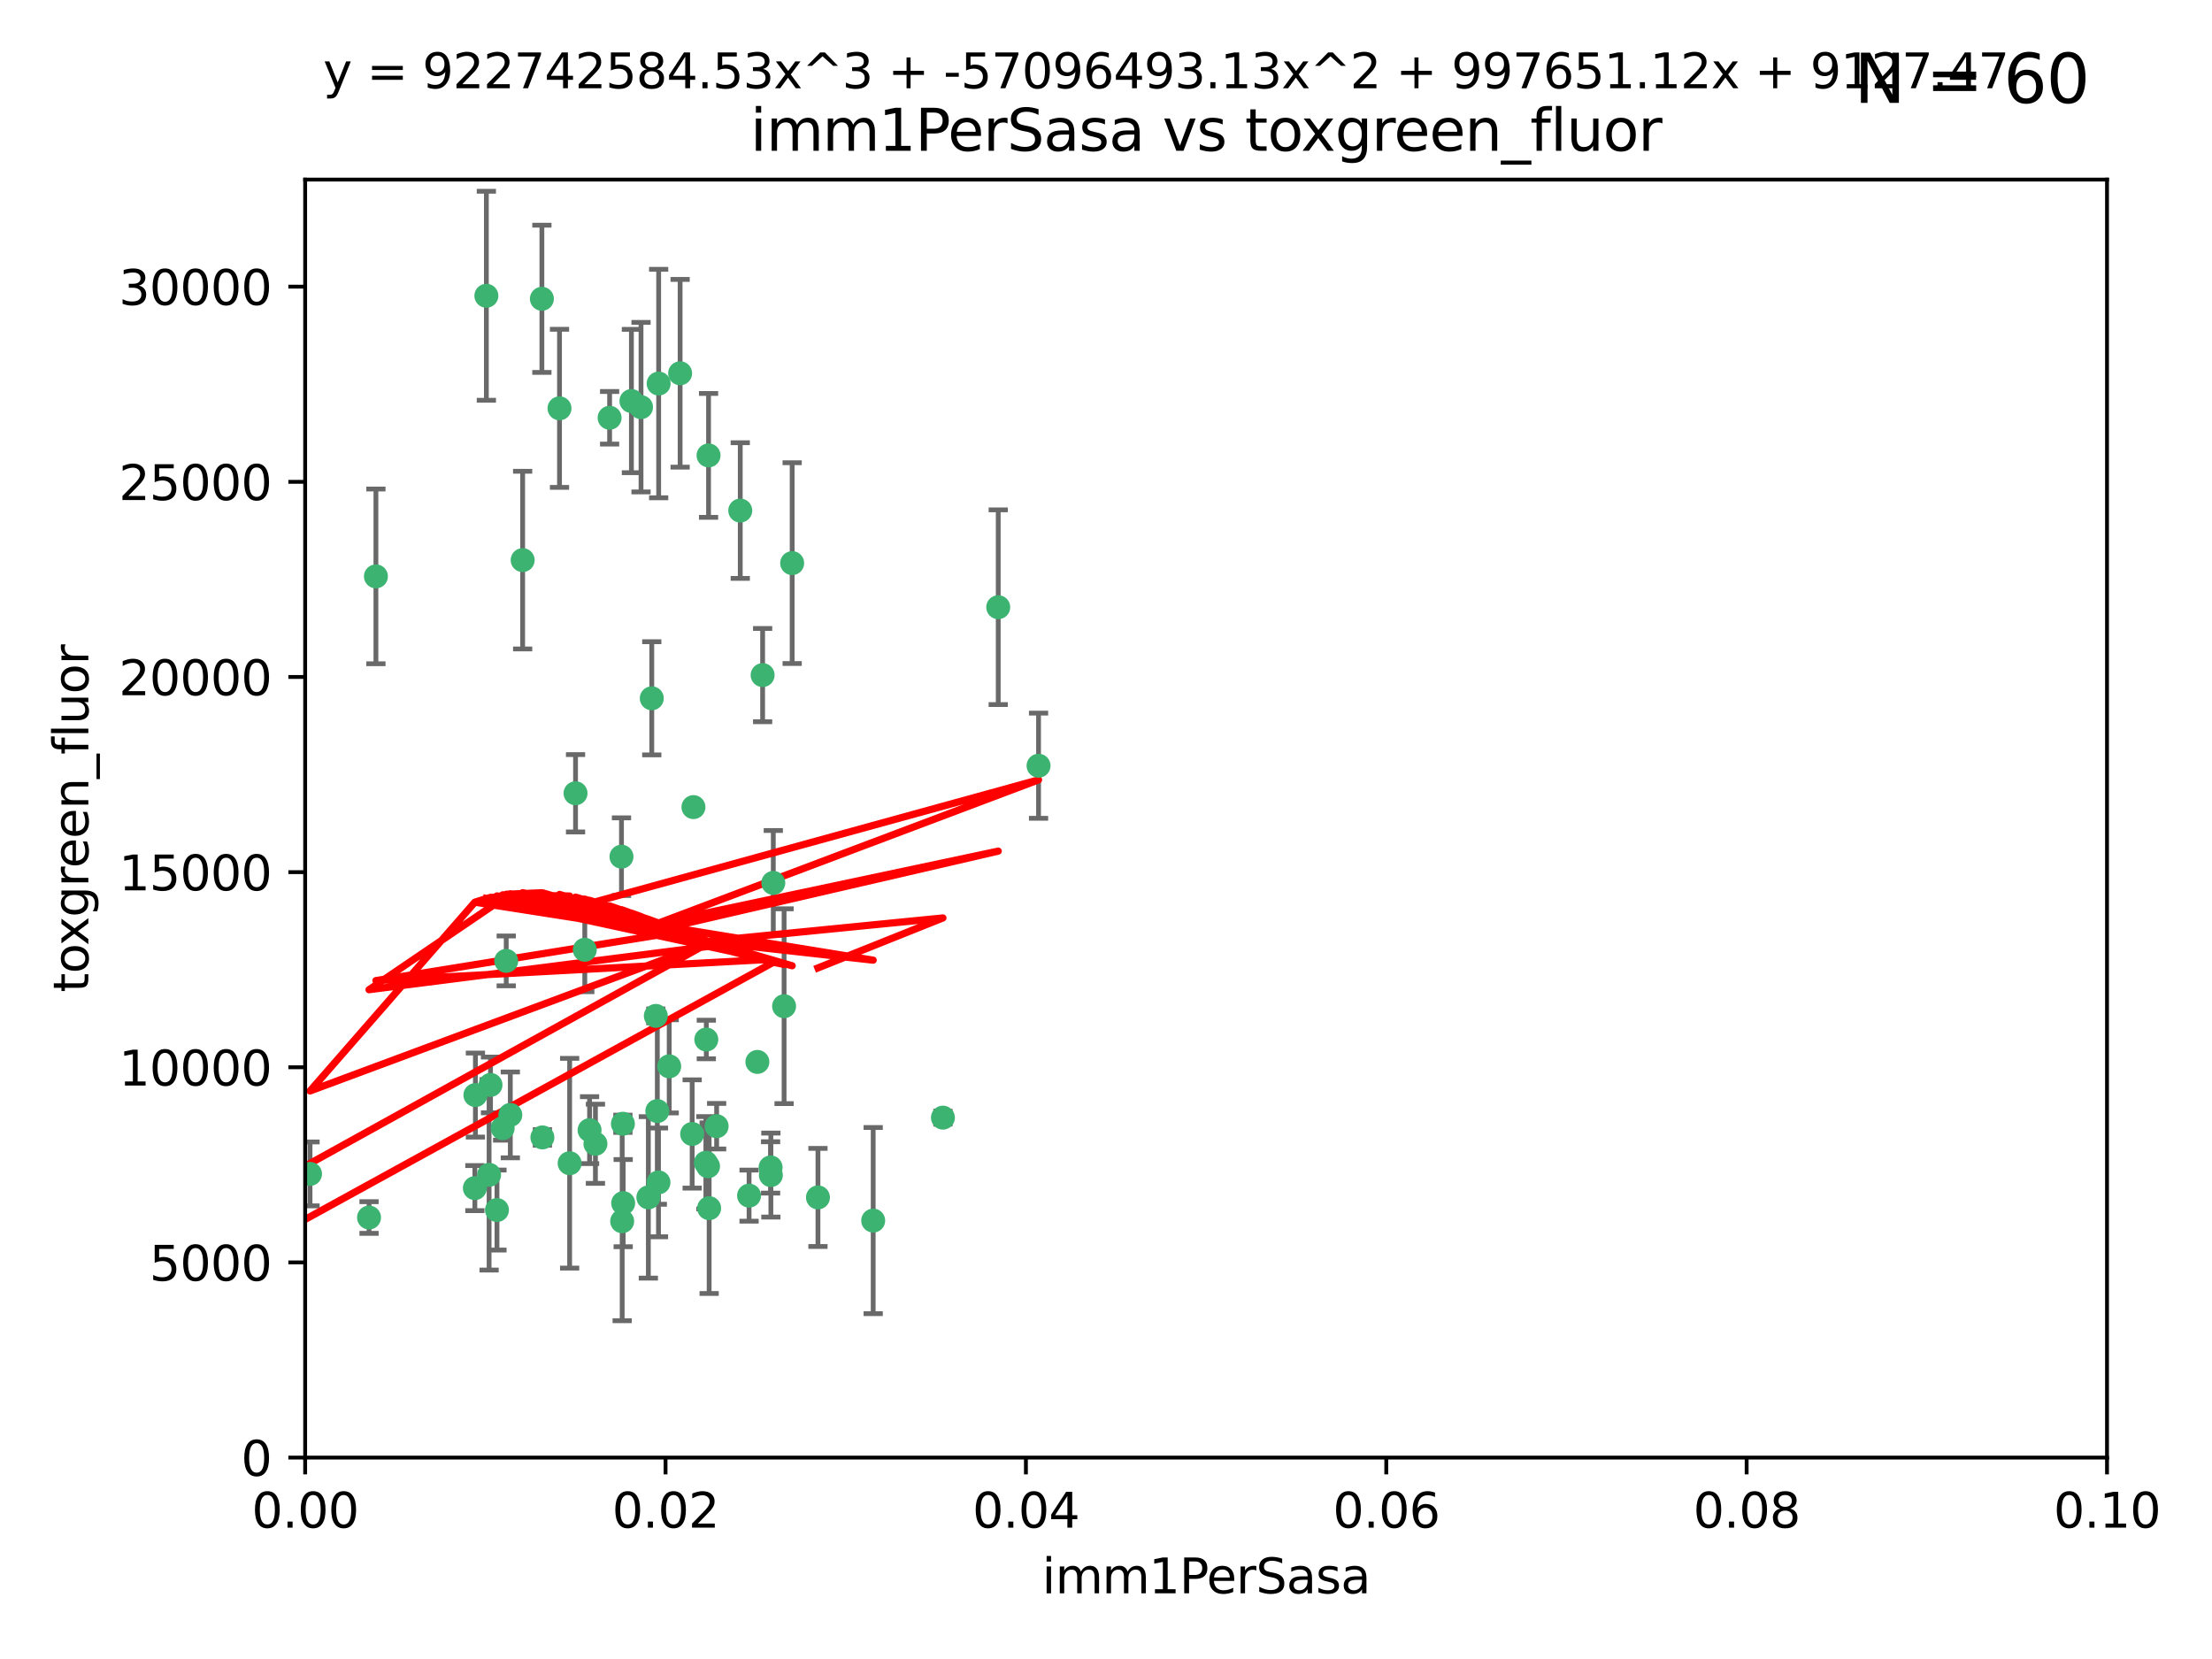 <?xml version="1.0" encoding="utf-8" standalone="no"?>
<!DOCTYPE svg PUBLIC "-//W3C//DTD SVG 1.1//EN"
  "http://www.w3.org/Graphics/SVG/1.1/DTD/svg11.dtd">
<svg xmlns:xlink="http://www.w3.org/1999/xlink" width="460.8pt" height="345.6pt" viewBox="0 0 460.8 345.6" xmlns="http://www.w3.org/2000/svg" version="1.1">
 <defs>
  <style type="text/css">*{stroke-linejoin: round; stroke-linecap: butt}</style>
 </defs>
 <g id="figure_1">
  <g id="patch_1">
   <path d="M 0 345.6 
L 460.8 345.6 
L 460.8 0 
L 0 0 
z
" style="fill: #ffffff"/>
  </g>
  <g id="axes_1">
   <g id="patch_2">
    <path d="M 63.571 303.64 
L 438.93 303.64 
L 438.93 37.411 
L 63.571 37.411 
z
" style="fill: #ffffff"/>
   </g>
   <g id="PathCollection_1">
    <defs>
     <path id="m4316d4a521" d="M 0 1.118 
C 0.297 1.118 0.581 1 0.791 0.791 
C 1 0.581 1.118 0.297 1.118 0 
C 1.118 -0.297 1 -0.581 0.791 -0.791 
C 0.581 -1 0.297 -1.118 0 -1.118 
C -0.297 -1.118 -0.581 -1 -0.791 -0.791 
C -1 -0.581 -1.118 -0.297 -1.118 0 
C -1.118 0.297 -1 0.581 -0.791 0.791 
C -0.581 1 -0.297 1.118 0 1.118 
z
" style="stroke: #3cb371"/>
    </defs>
    <g clip-path="url(#p08e0ee8fff)">
     <use xlink:href="#m4316d4a521" x="101.319" y="61.614" style="fill: #3cb371; stroke: #3cb371"/>
     <use xlink:href="#m4316d4a521" x="154.209" y="106.358" style="fill: #3cb371; stroke: #3cb371"/>
     <use xlink:href="#m4316d4a521" x="116.556" y="85.062" style="fill: #3cb371; stroke: #3cb371"/>
     <use xlink:href="#m4316d4a521" x="137.211" y="79.9" style="fill: #3cb371; stroke: #3cb371"/>
     <use xlink:href="#m4316d4a521" x="126.993" y="87.031" style="fill: #3cb371; stroke: #3cb371"/>
     <use xlink:href="#m4316d4a521" x="135.776" y="145.468" style="fill: #3cb371; stroke: #3cb371"/>
     <use xlink:href="#m4316d4a521" x="108.878" y="116.682" style="fill: #3cb371; stroke: #3cb371"/>
     <use xlink:href="#m4316d4a521" x="165.022" y="117.306" style="fill: #3cb371; stroke: #3cb371"/>
     <use xlink:href="#m4316d4a521" x="112.885" y="62.244" style="fill: #3cb371; stroke: #3cb371"/>
     <use xlink:href="#m4316d4a521" x="105.456" y="200.168" style="fill: #3cb371; stroke: #3cb371"/>
     <use xlink:href="#m4316d4a521" x="147.604" y="94.872" style="fill: #3cb371; stroke: #3cb371"/>
     <use xlink:href="#m4316d4a521" x="158.869" y="140.634" style="fill: #3cb371; stroke: #3cb371"/>
     <use xlink:href="#m4316d4a521" x="78.311" y="120.071" style="fill: #3cb371; stroke: #3cb371"/>
     <use xlink:href="#m4316d4a521" x="141.682" y="77.763" style="fill: #3cb371; stroke: #3cb371"/>
     <use xlink:href="#m4316d4a521" x="119.896" y="165.251" style="fill: #3cb371; stroke: #3cb371"/>
     <use xlink:href="#m4316d4a521" x="133.537" y="84.817" style="fill: #3cb371; stroke: #3cb371"/>
     <use xlink:href="#m4316d4a521" x="131.536" y="83.54" style="fill: #3cb371; stroke: #3cb371"/>
     <use xlink:href="#m4316d4a521" x="104.711" y="235.012" style="fill: #3cb371; stroke: #3cb371"/>
     <use xlink:href="#m4316d4a521" x="118.666" y="242.324" style="fill: #3cb371; stroke: #3cb371"/>
     <use xlink:href="#m4316d4a521" x="102.182" y="226.007" style="fill: #3cb371; stroke: #3cb371"/>
     <use xlink:href="#m4316d4a521" x="121.822" y="197.854" style="fill: #3cb371; stroke: #3cb371"/>
     <use xlink:href="#m4316d4a521" x="136.62" y="211.632" style="fill: #3cb371; stroke: #3cb371"/>
     <use xlink:href="#m4316d4a521" x="129.819" y="250.635" style="fill: #3cb371; stroke: #3cb371"/>
     <use xlink:href="#m4316d4a521" x="129.466" y="178.461" style="fill: #3cb371; stroke: #3cb371"/>
     <use xlink:href="#m4316d4a521" x="139.409" y="222.137" style="fill: #3cb371; stroke: #3cb371"/>
     <use xlink:href="#m4316d4a521" x="207.949" y="126.494" style="fill: #3cb371; stroke: #3cb371"/>
     <use xlink:href="#m4316d4a521" x="137.175" y="246.318" style="fill: #3cb371; stroke: #3cb371"/>
     <use xlink:href="#m4316d4a521" x="216.348" y="159.514" style="fill: #3cb371; stroke: #3cb371"/>
     <use xlink:href="#m4316d4a521" x="124.039" y="238.271" style="fill: #3cb371; stroke: #3cb371"/>
     <use xlink:href="#m4316d4a521" x="149.287" y="234.61" style="fill: #3cb371; stroke: #3cb371"/>
     <use xlink:href="#m4316d4a521" x="76.878" y="253.631" style="fill: #3cb371; stroke: #3cb371"/>
     <use xlink:href="#m4316d4a521" x="106.309" y="232.256" style="fill: #3cb371; stroke: #3cb371"/>
     <use xlink:href="#m4316d4a521" x="160.527" y="243.195" style="fill: #3cb371; stroke: #3cb371"/>
     <use xlink:href="#m4316d4a521" x="144.459" y="168.134" style="fill: #3cb371; stroke: #3cb371"/>
     <use xlink:href="#m4316d4a521" x="157.777" y="221.217" style="fill: #3cb371; stroke: #3cb371"/>
     <use xlink:href="#m4316d4a521" x="161.093" y="183.926" style="fill: #3cb371; stroke: #3cb371"/>
     <use xlink:href="#m4316d4a521" x="51.464" y="239.862" style="fill: #3cb371; stroke: #3cb371"/>
     <use xlink:href="#m4316d4a521" x="56.296" y="248.797" style="fill: #3cb371; stroke: #3cb371"/>
     <use xlink:href="#m4316d4a521" x="147.728" y="251.686" style="fill: #3cb371; stroke: #3cb371"/>
     <use xlink:href="#m4316d4a521" x="64.585" y="244.545" style="fill: #3cb371; stroke: #3cb371"/>
     <use xlink:href="#m4316d4a521" x="98.924" y="247.505" style="fill: #3cb371; stroke: #3cb371"/>
     <use xlink:href="#m4316d4a521" x="144.189" y="236.229" style="fill: #3cb371; stroke: #3cb371"/>
     <use xlink:href="#m4316d4a521" x="112.991" y="236.943" style="fill: #3cb371; stroke: #3cb371"/>
     <use xlink:href="#m4316d4a521" x="99.038" y="228.123" style="fill: #3cb371; stroke: #3cb371"/>
     <use xlink:href="#m4316d4a521" x="101.887" y="244.739" style="fill: #3cb371; stroke: #3cb371"/>
     <use xlink:href="#m4316d4a521" x="181.901" y="254.269" style="fill: #3cb371; stroke: #3cb371"/>
     <use xlink:href="#m4316d4a521" x="147.137" y="216.55" style="fill: #3cb371; stroke: #3cb371"/>
     <use xlink:href="#m4316d4a521" x="129.761" y="234.099" style="fill: #3cb371; stroke: #3cb371"/>
     <use xlink:href="#m4316d4a521" x="103.527" y="252.073" style="fill: #3cb371; stroke: #3cb371"/>
     <use xlink:href="#m4316d4a521" x="136.932" y="231.454" style="fill: #3cb371; stroke: #3cb371"/>
     <use xlink:href="#m4316d4a521" x="122.819" y="235.431" style="fill: #3cb371; stroke: #3cb371"/>
     <use xlink:href="#m4316d4a521" x="135.063" y="249.438" style="fill: #3cb371; stroke: #3cb371"/>
     <use xlink:href="#m4316d4a521" x="156.045" y="249.072" style="fill: #3cb371; stroke: #3cb371"/>
     <use xlink:href="#m4316d4a521" x="129.61" y="254.408" style="fill: #3cb371; stroke: #3cb371"/>
     <use xlink:href="#m4316d4a521" x="147.498" y="242.954" style="fill: #3cb371; stroke: #3cb371"/>
     <use xlink:href="#m4316d4a521" x="163.341" y="209.613" style="fill: #3cb371; stroke: #3cb371"/>
     <use xlink:href="#m4316d4a521" x="160.587" y="244.789" style="fill: #3cb371; stroke: #3cb371"/>
     <use xlink:href="#m4316d4a521" x="147.046" y="242.227" style="fill: #3cb371; stroke: #3cb371"/>
     <use xlink:href="#m4316d4a521" x="196.43" y="232.825" style="fill: #3cb371; stroke: #3cb371"/>
     <use xlink:href="#m4316d4a521" x="170.395" y="249.444" style="fill: #3cb371; stroke: #3cb371"/>
    </g>
   </g>
   <g id="matplotlib.axis_1">
    <g id="xtick_1">
     <g id="line2d_1">
      <defs>
       <path id="mbd40e648fb" d="M 0 0 
L 0 3.5 
" style="stroke: #000000; stroke-width: 0.8"/>
      </defs>
      <g>
       <use xlink:href="#mbd40e648fb" x="63.571" y="303.64" style="stroke: #000000; stroke-width: 0.8"/>
      </g>
     </g>
     <g id="text_1">
      <!-- 0.00 -->
      <g transform="translate(52.438 318.238)scale(0.1 -0.1)">
       <defs>
        <path id="DejaVuSans-30" d="M 2034 4250 
Q 1547 4250 1301 3770 
Q 1056 3291 1056 2328 
Q 1056 1369 1301 889 
Q 1547 409 2034 409 
Q 2525 409 2770 889 
Q 3016 1369 3016 2328 
Q 3016 3291 2770 3770 
Q 2525 4250 2034 4250 
z
M 2034 4750 
Q 2819 4750 3233 4129 
Q 3647 3509 3647 2328 
Q 3647 1150 3233 529 
Q 2819 -91 2034 -91 
Q 1250 -91 836 529 
Q 422 1150 422 2328 
Q 422 3509 836 4129 
Q 1250 4750 2034 4750 
z
" transform="scale(0.016)"/>
        <path id="DejaVuSans-2e" d="M 684 794 
L 1344 794 
L 1344 0 
L 684 0 
L 684 794 
z
" transform="scale(0.016)"/>
       </defs>
       <use xlink:href="#DejaVuSans-30"/>
       <use xlink:href="#DejaVuSans-2e" x="63.623"/>
       <use xlink:href="#DejaVuSans-30" x="95.41"/>
       <use xlink:href="#DejaVuSans-30" x="159.033"/>
      </g>
     </g>
    </g>
    <g id="xtick_2">
     <g id="line2d_2">
      <g>
       <use xlink:href="#mbd40e648fb" x="138.643" y="303.64" style="stroke: #000000; stroke-width: 0.8"/>
      </g>
     </g>
     <g id="text_2">
      <!-- 0.02 -->
      <g transform="translate(127.51 318.238)scale(0.1 -0.1)">
       <defs>
        <path id="DejaVuSans-32" d="M 1228 531 
L 3431 531 
L 3431 0 
L 469 0 
L 469 531 
Q 828 903 1448 1529 
Q 2069 2156 2228 2338 
Q 2531 2678 2651 2914 
Q 2772 3150 2772 3378 
Q 2772 3750 2511 3984 
Q 2250 4219 1831 4219 
Q 1534 4219 1204 4116 
Q 875 4013 500 3803 
L 500 4441 
Q 881 4594 1212 4672 
Q 1544 4750 1819 4750 
Q 2544 4750 2975 4387 
Q 3406 4025 3406 3419 
Q 3406 3131 3298 2873 
Q 3191 2616 2906 2266 
Q 2828 2175 2409 1742 
Q 1991 1309 1228 531 
z
" transform="scale(0.016)"/>
       </defs>
       <use xlink:href="#DejaVuSans-30"/>
       <use xlink:href="#DejaVuSans-2e" x="63.623"/>
       <use xlink:href="#DejaVuSans-30" x="95.41"/>
       <use xlink:href="#DejaVuSans-32" x="159.033"/>
      </g>
     </g>
    </g>
    <g id="xtick_3">
     <g id="line2d_3">
      <g>
       <use xlink:href="#mbd40e648fb" x="213.715" y="303.64" style="stroke: #000000; stroke-width: 0.8"/>
      </g>
     </g>
     <g id="text_3">
      <!-- 0.04 -->
      <g transform="translate(202.582 318.238)scale(0.1 -0.1)">
       <defs>
        <path id="DejaVuSans-34" d="M 2419 4116 
L 825 1625 
L 2419 1625 
L 2419 4116 
z
M 2253 4666 
L 3047 4666 
L 3047 1625 
L 3713 1625 
L 3713 1100 
L 3047 1100 
L 3047 0 
L 2419 0 
L 2419 1100 
L 313 1100 
L 313 1709 
L 2253 4666 
z
" transform="scale(0.016)"/>
       </defs>
       <use xlink:href="#DejaVuSans-30"/>
       <use xlink:href="#DejaVuSans-2e" x="63.623"/>
       <use xlink:href="#DejaVuSans-30" x="95.41"/>
       <use xlink:href="#DejaVuSans-34" x="159.033"/>
      </g>
     </g>
    </g>
    <g id="xtick_4">
     <g id="line2d_4">
      <g>
       <use xlink:href="#mbd40e648fb" x="288.786" y="303.64" style="stroke: #000000; stroke-width: 0.8"/>
      </g>
     </g>
     <g id="text_4">
      <!-- 0.06 -->
      <g transform="translate(277.654 318.238)scale(0.1 -0.1)">
       <defs>
        <path id="DejaVuSans-36" d="M 2113 2584 
Q 1688 2584 1439 2293 
Q 1191 2003 1191 1497 
Q 1191 994 1439 701 
Q 1688 409 2113 409 
Q 2538 409 2786 701 
Q 3034 994 3034 1497 
Q 3034 2003 2786 2293 
Q 2538 2584 2113 2584 
z
M 3366 4563 
L 3366 3988 
Q 3128 4100 2886 4159 
Q 2644 4219 2406 4219 
Q 1781 4219 1451 3797 
Q 1122 3375 1075 2522 
Q 1259 2794 1537 2939 
Q 1816 3084 2150 3084 
Q 2853 3084 3261 2657 
Q 3669 2231 3669 1497 
Q 3669 778 3244 343 
Q 2819 -91 2113 -91 
Q 1303 -91 875 529 
Q 447 1150 447 2328 
Q 447 3434 972 4092 
Q 1497 4750 2381 4750 
Q 2619 4750 2861 4703 
Q 3103 4656 3366 4563 
z
" transform="scale(0.016)"/>
       </defs>
       <use xlink:href="#DejaVuSans-30"/>
       <use xlink:href="#DejaVuSans-2e" x="63.623"/>
       <use xlink:href="#DejaVuSans-30" x="95.41"/>
       <use xlink:href="#DejaVuSans-36" x="159.033"/>
      </g>
     </g>
    </g>
    <g id="xtick_5">
     <g id="line2d_5">
      <g>
       <use xlink:href="#mbd40e648fb" x="363.858" y="303.64" style="stroke: #000000; stroke-width: 0.8"/>
      </g>
     </g>
     <g id="text_5">
      <!-- 0.08 -->
      <g transform="translate(352.725 318.238)scale(0.1 -0.1)">
       <defs>
        <path id="DejaVuSans-38" d="M 2034 2216 
Q 1584 2216 1326 1975 
Q 1069 1734 1069 1313 
Q 1069 891 1326 650 
Q 1584 409 2034 409 
Q 2484 409 2743 651 
Q 3003 894 3003 1313 
Q 3003 1734 2745 1975 
Q 2488 2216 2034 2216 
z
M 1403 2484 
Q 997 2584 770 2862 
Q 544 3141 544 3541 
Q 544 4100 942 4425 
Q 1341 4750 2034 4750 
Q 2731 4750 3128 4425 
Q 3525 4100 3525 3541 
Q 3525 3141 3298 2862 
Q 3072 2584 2669 2484 
Q 3125 2378 3379 2068 
Q 3634 1759 3634 1313 
Q 3634 634 3220 271 
Q 2806 -91 2034 -91 
Q 1263 -91 848 271 
Q 434 634 434 1313 
Q 434 1759 690 2068 
Q 947 2378 1403 2484 
z
M 1172 3481 
Q 1172 3119 1398 2916 
Q 1625 2713 2034 2713 
Q 2441 2713 2670 2916 
Q 2900 3119 2900 3481 
Q 2900 3844 2670 4047 
Q 2441 4250 2034 4250 
Q 1625 4250 1398 4047 
Q 1172 3844 1172 3481 
z
" transform="scale(0.016)"/>
       </defs>
       <use xlink:href="#DejaVuSans-30"/>
       <use xlink:href="#DejaVuSans-2e" x="63.623"/>
       <use xlink:href="#DejaVuSans-30" x="95.41"/>
       <use xlink:href="#DejaVuSans-38" x="159.033"/>
      </g>
     </g>
    </g>
    <g id="xtick_6">
     <g id="line2d_6">
      <g>
       <use xlink:href="#mbd40e648fb" x="438.93" y="303.64" style="stroke: #000000; stroke-width: 0.8"/>
      </g>
     </g>
     <g id="text_6">
      <!-- 0.10 -->
      <g transform="translate(427.797 318.238)scale(0.1 -0.1)">
       <defs>
        <path id="DejaVuSans-31" d="M 794 531 
L 1825 531 
L 1825 4091 
L 703 3866 
L 703 4441 
L 1819 4666 
L 2450 4666 
L 2450 531 
L 3481 531 
L 3481 0 
L 794 0 
L 794 531 
z
" transform="scale(0.016)"/>
       </defs>
       <use xlink:href="#DejaVuSans-30"/>
       <use xlink:href="#DejaVuSans-2e" x="63.623"/>
       <use xlink:href="#DejaVuSans-31" x="95.41"/>
       <use xlink:href="#DejaVuSans-30" x="159.033"/>
      </g>
     </g>
    </g>
    <g id="text_7">
     <!-- imm1PerSasa -->
     <g transform="translate(217.067 331.917)scale(0.1 -0.1)">
      <defs>
       <path id="DejaVuSans-69" d="M 603 3500 
L 1178 3500 
L 1178 0 
L 603 0 
L 603 3500 
z
M 603 4863 
L 1178 4863 
L 1178 4134 
L 603 4134 
L 603 4863 
z
" transform="scale(0.016)"/>
       <path id="DejaVuSans-6d" d="M 3328 2828 
Q 3544 3216 3844 3400 
Q 4144 3584 4550 3584 
Q 5097 3584 5394 3201 
Q 5691 2819 5691 2113 
L 5691 0 
L 5113 0 
L 5113 2094 
Q 5113 2597 4934 2840 
Q 4756 3084 4391 3084 
Q 3944 3084 3684 2787 
Q 3425 2491 3425 1978 
L 3425 0 
L 2847 0 
L 2847 2094 
Q 2847 2600 2669 2842 
Q 2491 3084 2119 3084 
Q 1678 3084 1418 2786 
Q 1159 2488 1159 1978 
L 1159 0 
L 581 0 
L 581 3500 
L 1159 3500 
L 1159 2956 
Q 1356 3278 1631 3431 
Q 1906 3584 2284 3584 
Q 2666 3584 2933 3390 
Q 3200 3197 3328 2828 
z
" transform="scale(0.016)"/>
       <path id="DejaVuSans-50" d="M 1259 4147 
L 1259 2394 
L 2053 2394 
Q 2494 2394 2734 2622 
Q 2975 2850 2975 3272 
Q 2975 3691 2734 3919 
Q 2494 4147 2053 4147 
L 1259 4147 
z
M 628 4666 
L 2053 4666 
Q 2838 4666 3239 4311 
Q 3641 3956 3641 3272 
Q 3641 2581 3239 2228 
Q 2838 1875 2053 1875 
L 1259 1875 
L 1259 0 
L 628 0 
L 628 4666 
z
" transform="scale(0.016)"/>
       <path id="DejaVuSans-65" d="M 3597 1894 
L 3597 1613 
L 953 1613 
Q 991 1019 1311 708 
Q 1631 397 2203 397 
Q 2534 397 2845 478 
Q 3156 559 3463 722 
L 3463 178 
Q 3153 47 2828 -22 
Q 2503 -91 2169 -91 
Q 1331 -91 842 396 
Q 353 884 353 1716 
Q 353 2575 817 3079 
Q 1281 3584 2069 3584 
Q 2775 3584 3186 3129 
Q 3597 2675 3597 1894 
z
M 3022 2063 
Q 3016 2534 2758 2815 
Q 2500 3097 2075 3097 
Q 1594 3097 1305 2825 
Q 1016 2553 972 2059 
L 3022 2063 
z
" transform="scale(0.016)"/>
       <path id="DejaVuSans-72" d="M 2631 2963 
Q 2534 3019 2420 3045 
Q 2306 3072 2169 3072 
Q 1681 3072 1420 2755 
Q 1159 2438 1159 1844 
L 1159 0 
L 581 0 
L 581 3500 
L 1159 3500 
L 1159 2956 
Q 1341 3275 1631 3429 
Q 1922 3584 2338 3584 
Q 2397 3584 2469 3576 
Q 2541 3569 2628 3553 
L 2631 2963 
z
" transform="scale(0.016)"/>
       <path id="DejaVuSans-53" d="M 3425 4513 
L 3425 3897 
Q 3066 4069 2747 4153 
Q 2428 4238 2131 4238 
Q 1616 4238 1336 4038 
Q 1056 3838 1056 3469 
Q 1056 3159 1242 3001 
Q 1428 2844 1947 2747 
L 2328 2669 
Q 3034 2534 3370 2195 
Q 3706 1856 3706 1288 
Q 3706 609 3251 259 
Q 2797 -91 1919 -91 
Q 1588 -91 1214 -16 
Q 841 59 441 206 
L 441 856 
Q 825 641 1194 531 
Q 1563 422 1919 422 
Q 2459 422 2753 634 
Q 3047 847 3047 1241 
Q 3047 1584 2836 1778 
Q 2625 1972 2144 2069 
L 1759 2144 
Q 1053 2284 737 2584 
Q 422 2884 422 3419 
Q 422 4038 858 4394 
Q 1294 4750 2059 4750 
Q 2388 4750 2728 4690 
Q 3069 4631 3425 4513 
z
" transform="scale(0.016)"/>
       <path id="DejaVuSans-61" d="M 2194 1759 
Q 1497 1759 1228 1600 
Q 959 1441 959 1056 
Q 959 750 1161 570 
Q 1363 391 1709 391 
Q 2188 391 2477 730 
Q 2766 1069 2766 1631 
L 2766 1759 
L 2194 1759 
z
M 3341 1997 
L 3341 0 
L 2766 0 
L 2766 531 
Q 2569 213 2275 61 
Q 1981 -91 1556 -91 
Q 1019 -91 701 211 
Q 384 513 384 1019 
Q 384 1609 779 1909 
Q 1175 2209 1959 2209 
L 2766 2209 
L 2766 2266 
Q 2766 2663 2505 2880 
Q 2244 3097 1772 3097 
Q 1472 3097 1187 3025 
Q 903 2953 641 2809 
L 641 3341 
Q 956 3463 1253 3523 
Q 1550 3584 1831 3584 
Q 2591 3584 2966 3190 
Q 3341 2797 3341 1997 
z
" transform="scale(0.016)"/>
       <path id="DejaVuSans-73" d="M 2834 3397 
L 2834 2853 
Q 2591 2978 2328 3040 
Q 2066 3103 1784 3103 
Q 1356 3103 1142 2972 
Q 928 2841 928 2578 
Q 928 2378 1081 2264 
Q 1234 2150 1697 2047 
L 1894 2003 
Q 2506 1872 2764 1633 
Q 3022 1394 3022 966 
Q 3022 478 2636 193 
Q 2250 -91 1575 -91 
Q 1294 -91 989 -36 
Q 684 19 347 128 
L 347 722 
Q 666 556 975 473 
Q 1284 391 1588 391 
Q 1994 391 2212 530 
Q 2431 669 2431 922 
Q 2431 1156 2273 1281 
Q 2116 1406 1581 1522 
L 1381 1569 
Q 847 1681 609 1914 
Q 372 2147 372 2553 
Q 372 3047 722 3315 
Q 1072 3584 1716 3584 
Q 2034 3584 2315 3537 
Q 2597 3491 2834 3397 
z
" transform="scale(0.016)"/>
      </defs>
      <use xlink:href="#DejaVuSans-69"/>
      <use xlink:href="#DejaVuSans-6d" x="27.783"/>
      <use xlink:href="#DejaVuSans-6d" x="125.195"/>
      <use xlink:href="#DejaVuSans-31" x="222.607"/>
      <use xlink:href="#DejaVuSans-50" x="286.23"/>
      <use xlink:href="#DejaVuSans-65" x="342.908"/>
      <use xlink:href="#DejaVuSans-72" x="404.432"/>
      <use xlink:href="#DejaVuSans-53" x="445.545"/>
      <use xlink:href="#DejaVuSans-61" x="509.021"/>
      <use xlink:href="#DejaVuSans-73" x="570.301"/>
      <use xlink:href="#DejaVuSans-61" x="622.4"/>
     </g>
    </g>
   </g>
   <g id="matplotlib.axis_2">
    <g id="ytick_1">
     <g id="line2d_7">
      <defs>
       <path id="m2b5b9861c2" d="M 0 0 
L -3.5 0 
" style="stroke: #000000; stroke-width: 0.8"/>
      </defs>
      <g>
       <use xlink:href="#m2b5b9861c2" x="63.571" y="303.64" style="stroke: #000000; stroke-width: 0.8"/>
      </g>
     </g>
     <g id="text_8">
      <!-- 0 -->
      <g transform="translate(50.209 307.439)scale(0.1 -0.1)">
       <use xlink:href="#DejaVuSans-30"/>
      </g>
     </g>
    </g>
    <g id="ytick_2">
     <g id="line2d_8">
      <g>
       <use xlink:href="#m2b5b9861c2" x="63.571" y="262.986" style="stroke: #000000; stroke-width: 0.8"/>
      </g>
     </g>
     <g id="text_9">
      <!-- 5000 -->
      <g transform="translate(31.121 266.786)scale(0.1 -0.1)">
       <defs>
        <path id="DejaVuSans-35" d="M 691 4666 
L 3169 4666 
L 3169 4134 
L 1269 4134 
L 1269 2991 
Q 1406 3038 1543 3061 
Q 1681 3084 1819 3084 
Q 2600 3084 3056 2656 
Q 3513 2228 3513 1497 
Q 3513 744 3044 326 
Q 2575 -91 1722 -91 
Q 1428 -91 1123 -41 
Q 819 9 494 109 
L 494 744 
Q 775 591 1075 516 
Q 1375 441 1709 441 
Q 2250 441 2565 725 
Q 2881 1009 2881 1497 
Q 2881 1984 2565 2268 
Q 2250 2553 1709 2553 
Q 1456 2553 1204 2497 
Q 953 2441 691 2322 
L 691 4666 
z
" transform="scale(0.016)"/>
       </defs>
       <use xlink:href="#DejaVuSans-35"/>
       <use xlink:href="#DejaVuSans-30" x="63.623"/>
       <use xlink:href="#DejaVuSans-30" x="127.246"/>
       <use xlink:href="#DejaVuSans-30" x="190.869"/>
      </g>
     </g>
    </g>
    <g id="ytick_3">
     <g id="line2d_9">
      <g>
       <use xlink:href="#m2b5b9861c2" x="63.571" y="222.333" style="stroke: #000000; stroke-width: 0.8"/>
      </g>
     </g>
     <g id="text_10">
      <!-- 10000 -->
      <g transform="translate(24.759 226.132)scale(0.1 -0.1)">
       <use xlink:href="#DejaVuSans-31"/>
       <use xlink:href="#DejaVuSans-30" x="63.623"/>
       <use xlink:href="#DejaVuSans-30" x="127.246"/>
       <use xlink:href="#DejaVuSans-30" x="190.869"/>
       <use xlink:href="#DejaVuSans-30" x="254.492"/>
      </g>
     </g>
    </g>
    <g id="ytick_4">
     <g id="line2d_10">
      <g>
       <use xlink:href="#m2b5b9861c2" x="63.571" y="181.679" style="stroke: #000000; stroke-width: 0.8"/>
      </g>
     </g>
     <g id="text_11">
      <!-- 15000 -->
      <g transform="translate(24.759 185.478)scale(0.1 -0.1)">
       <use xlink:href="#DejaVuSans-31"/>
       <use xlink:href="#DejaVuSans-35" x="63.623"/>
       <use xlink:href="#DejaVuSans-30" x="127.246"/>
       <use xlink:href="#DejaVuSans-30" x="190.869"/>
       <use xlink:href="#DejaVuSans-30" x="254.492"/>
      </g>
     </g>
    </g>
    <g id="ytick_5">
     <g id="line2d_11">
      <g>
       <use xlink:href="#m2b5b9861c2" x="63.571" y="141.026" style="stroke: #000000; stroke-width: 0.8"/>
      </g>
     </g>
     <g id="text_12">
      <!-- 20000 -->
      <g transform="translate(24.759 144.825)scale(0.1 -0.1)">
       <use xlink:href="#DejaVuSans-32"/>
       <use xlink:href="#DejaVuSans-30" x="63.623"/>
       <use xlink:href="#DejaVuSans-30" x="127.246"/>
       <use xlink:href="#DejaVuSans-30" x="190.869"/>
       <use xlink:href="#DejaVuSans-30" x="254.492"/>
      </g>
     </g>
    </g>
    <g id="ytick_6">
     <g id="line2d_12">
      <g>
       <use xlink:href="#m2b5b9861c2" x="63.571" y="100.372" style="stroke: #000000; stroke-width: 0.8"/>
      </g>
     </g>
     <g id="text_13">
      <!-- 25000 -->
      <g transform="translate(24.759 104.171)scale(0.1 -0.1)">
       <use xlink:href="#DejaVuSans-32"/>
       <use xlink:href="#DejaVuSans-35" x="63.623"/>
       <use xlink:href="#DejaVuSans-30" x="127.246"/>
       <use xlink:href="#DejaVuSans-30" x="190.869"/>
       <use xlink:href="#DejaVuSans-30" x="254.492"/>
      </g>
     </g>
    </g>
    <g id="ytick_7">
     <g id="line2d_13">
      <g>
       <use xlink:href="#m2b5b9861c2" x="63.571" y="59.718" style="stroke: #000000; stroke-width: 0.8"/>
      </g>
     </g>
     <g id="text_14">
      <!-- 30000 -->
      <g transform="translate(24.759 63.518)scale(0.1 -0.1)">
       <defs>
        <path id="DejaVuSans-33" d="M 2597 2516 
Q 3050 2419 3304 2112 
Q 3559 1806 3559 1356 
Q 3559 666 3084 287 
Q 2609 -91 1734 -91 
Q 1441 -91 1130 -33 
Q 819 25 488 141 
L 488 750 
Q 750 597 1062 519 
Q 1375 441 1716 441 
Q 2309 441 2620 675 
Q 2931 909 2931 1356 
Q 2931 1769 2642 2001 
Q 2353 2234 1838 2234 
L 1294 2234 
L 1294 2753 
L 1863 2753 
Q 2328 2753 2575 2939 
Q 2822 3125 2822 3475 
Q 2822 3834 2567 4026 
Q 2313 4219 1838 4219 
Q 1578 4219 1281 4162 
Q 984 4106 628 3988 
L 628 4550 
Q 988 4650 1302 4700 
Q 1616 4750 1894 4750 
Q 2613 4750 3031 4423 
Q 3450 4097 3450 3541 
Q 3450 3153 3228 2886 
Q 3006 2619 2597 2516 
z
" transform="scale(0.016)"/>
       </defs>
       <use xlink:href="#DejaVuSans-33"/>
       <use xlink:href="#DejaVuSans-30" x="63.623"/>
       <use xlink:href="#DejaVuSans-30" x="127.246"/>
       <use xlink:href="#DejaVuSans-30" x="190.869"/>
       <use xlink:href="#DejaVuSans-30" x="254.492"/>
      </g>
     </g>
    </g>
    <g id="text_15">
     <!-- toxgreen_fluor -->
     <g transform="translate(18.401 206.72)rotate(-90)scale(0.1 -0.1)">
      <defs>
       <path id="DejaVuSans-74" d="M 1172 4494 
L 1172 3500 
L 2356 3500 
L 2356 3053 
L 1172 3053 
L 1172 1153 
Q 1172 725 1289 603 
Q 1406 481 1766 481 
L 2356 481 
L 2356 0 
L 1766 0 
Q 1100 0 847 248 
Q 594 497 594 1153 
L 594 3053 
L 172 3053 
L 172 3500 
L 594 3500 
L 594 4494 
L 1172 4494 
z
" transform="scale(0.016)"/>
       <path id="DejaVuSans-6f" d="M 1959 3097 
Q 1497 3097 1228 2736 
Q 959 2375 959 1747 
Q 959 1119 1226 758 
Q 1494 397 1959 397 
Q 2419 397 2687 759 
Q 2956 1122 2956 1747 
Q 2956 2369 2687 2733 
Q 2419 3097 1959 3097 
z
M 1959 3584 
Q 2709 3584 3137 3096 
Q 3566 2609 3566 1747 
Q 3566 888 3137 398 
Q 2709 -91 1959 -91 
Q 1206 -91 779 398 
Q 353 888 353 1747 
Q 353 2609 779 3096 
Q 1206 3584 1959 3584 
z
" transform="scale(0.016)"/>
       <path id="DejaVuSans-78" d="M 3513 3500 
L 2247 1797 
L 3578 0 
L 2900 0 
L 1881 1375 
L 863 0 
L 184 0 
L 1544 1831 
L 300 3500 
L 978 3500 
L 1906 2253 
L 2834 3500 
L 3513 3500 
z
" transform="scale(0.016)"/>
       <path id="DejaVuSans-67" d="M 2906 1791 
Q 2906 2416 2648 2759 
Q 2391 3103 1925 3103 
Q 1463 3103 1205 2759 
Q 947 2416 947 1791 
Q 947 1169 1205 825 
Q 1463 481 1925 481 
Q 2391 481 2648 825 
Q 2906 1169 2906 1791 
z
M 3481 434 
Q 3481 -459 3084 -895 
Q 2688 -1331 1869 -1331 
Q 1566 -1331 1297 -1286 
Q 1028 -1241 775 -1147 
L 775 -588 
Q 1028 -725 1275 -790 
Q 1522 -856 1778 -856 
Q 2344 -856 2625 -561 
Q 2906 -266 2906 331 
L 2906 616 
Q 2728 306 2450 153 
Q 2172 0 1784 0 
Q 1141 0 747 490 
Q 353 981 353 1791 
Q 353 2603 747 3093 
Q 1141 3584 1784 3584 
Q 2172 3584 2450 3431 
Q 2728 3278 2906 2969 
L 2906 3500 
L 3481 3500 
L 3481 434 
z
" transform="scale(0.016)"/>
       <path id="DejaVuSans-6e" d="M 3513 2113 
L 3513 0 
L 2938 0 
L 2938 2094 
Q 2938 2591 2744 2837 
Q 2550 3084 2163 3084 
Q 1697 3084 1428 2787 
Q 1159 2491 1159 1978 
L 1159 0 
L 581 0 
L 581 3500 
L 1159 3500 
L 1159 2956 
Q 1366 3272 1645 3428 
Q 1925 3584 2291 3584 
Q 2894 3584 3203 3211 
Q 3513 2838 3513 2113 
z
" transform="scale(0.016)"/>
       <path id="DejaVuSans-5f" d="M 3263 -1063 
L 3263 -1509 
L -63 -1509 
L -63 -1063 
L 3263 -1063 
z
" transform="scale(0.016)"/>
       <path id="DejaVuSans-66" d="M 2375 4863 
L 2375 4384 
L 1825 4384 
Q 1516 4384 1395 4259 
Q 1275 4134 1275 3809 
L 1275 3500 
L 2222 3500 
L 2222 3053 
L 1275 3053 
L 1275 0 
L 697 0 
L 697 3053 
L 147 3053 
L 147 3500 
L 697 3500 
L 697 3744 
Q 697 4328 969 4595 
Q 1241 4863 1831 4863 
L 2375 4863 
z
" transform="scale(0.016)"/>
       <path id="DejaVuSans-6c" d="M 603 4863 
L 1178 4863 
L 1178 0 
L 603 0 
L 603 4863 
z
" transform="scale(0.016)"/>
       <path id="DejaVuSans-75" d="M 544 1381 
L 544 3500 
L 1119 3500 
L 1119 1403 
Q 1119 906 1312 657 
Q 1506 409 1894 409 
Q 2359 409 2629 706 
Q 2900 1003 2900 1516 
L 2900 3500 
L 3475 3500 
L 3475 0 
L 2900 0 
L 2900 538 
Q 2691 219 2414 64 
Q 2138 -91 1772 -91 
Q 1169 -91 856 284 
Q 544 659 544 1381 
z
M 1991 3584 
L 1991 3584 
z
" transform="scale(0.016)"/>
      </defs>
      <use xlink:href="#DejaVuSans-74"/>
      <use xlink:href="#DejaVuSans-6f" x="39.209"/>
      <use xlink:href="#DejaVuSans-78" x="97.266"/>
      <use xlink:href="#DejaVuSans-67" x="156.445"/>
      <use xlink:href="#DejaVuSans-72" x="219.922"/>
      <use xlink:href="#DejaVuSans-65" x="258.785"/>
      <use xlink:href="#DejaVuSans-65" x="320.309"/>
      <use xlink:href="#DejaVuSans-6e" x="381.832"/>
      <use xlink:href="#DejaVuSans-5f" x="445.211"/>
      <use xlink:href="#DejaVuSans-66" x="495.211"/>
      <use xlink:href="#DejaVuSans-6c" x="530.416"/>
      <use xlink:href="#DejaVuSans-75" x="558.199"/>
      <use xlink:href="#DejaVuSans-6f" x="621.578"/>
      <use xlink:href="#DejaVuSans-72" x="682.76"/>
     </g>
    </g>
   </g>
   <g id="LineCollection_1">
    <path d="M 101.319 83.38 
L 101.319 39.848 
" clip-path="url(#p08e0ee8fff)" style="fill: none; stroke: #696969"/>
    <path d="M 154.209 120.489 
L 154.209 92.227 
" clip-path="url(#p08e0ee8fff)" style="fill: none; stroke: #696969"/>
    <path d="M 116.556 101.528 
L 116.556 68.595 
" clip-path="url(#p08e0ee8fff)" style="fill: none; stroke: #696969"/>
    <path d="M 137.211 103.698 
L 137.211 56.102 
" clip-path="url(#p08e0ee8fff)" style="fill: none; stroke: #696969"/>
    <path d="M 126.993 92.506 
L 126.993 81.557 
" clip-path="url(#p08e0ee8fff)" style="fill: none; stroke: #696969"/>
    <path d="M 135.776 157.254 
L 135.776 133.683 
" clip-path="url(#p08e0ee8fff)" style="fill: none; stroke: #696969"/>
    <path d="M 108.878 135.19 
L 108.878 98.175 
" clip-path="url(#p08e0ee8fff)" style="fill: none; stroke: #696969"/>
    <path d="M 165.022 138.218 
L 165.022 96.393 
" clip-path="url(#p08e0ee8fff)" style="fill: none; stroke: #696969"/>
    <path d="M 112.885 77.579 
L 112.885 46.91 
" clip-path="url(#p08e0ee8fff)" style="fill: none; stroke: #696969"/>
    <path d="M 105.456 205.359 
L 105.456 194.977 
" clip-path="url(#p08e0ee8fff)" style="fill: none; stroke: #696969"/>
    <path d="M 147.604 107.775 
L 147.604 81.969 
" clip-path="url(#p08e0ee8fff)" style="fill: none; stroke: #696969"/>
    <path d="M 158.869 150.349 
L 158.869 130.92 
" clip-path="url(#p08e0ee8fff)" style="fill: none; stroke: #696969"/>
    <path d="M 78.311 138.271 
L 78.311 101.87 
" clip-path="url(#p08e0ee8fff)" style="fill: none; stroke: #696969"/>
    <path d="M 141.682 97.317 
L 141.682 58.209 
" clip-path="url(#p08e0ee8fff)" style="fill: none; stroke: #696969"/>
    <path d="M 119.896 173.31 
L 119.896 157.193 
" clip-path="url(#p08e0ee8fff)" style="fill: none; stroke: #696969"/>
    <path d="M 133.537 102.476 
L 133.537 67.157 
" clip-path="url(#p08e0ee8fff)" style="fill: none; stroke: #696969"/>
    <path d="M 131.536 98.468 
L 131.536 68.613 
" clip-path="url(#p08e0ee8fff)" style="fill: none; stroke: #696969"/>
    <path d="M 104.711 237.516 
L 104.711 232.507 
" clip-path="url(#p08e0ee8fff)" style="fill: none; stroke: #696969"/>
    <path d="M 118.666 264.166 
L 118.666 220.481 
" clip-path="url(#p08e0ee8fff)" style="fill: none; stroke: #696969"/>
    <path d="M 102.182 231.811 
L 102.182 220.203 
" clip-path="url(#p08e0ee8fff)" style="fill: none; stroke: #696969"/>
    <path d="M 121.822 206.59 
L 121.822 189.118 
" clip-path="url(#p08e0ee8fff)" style="fill: none; stroke: #696969"/>
    <path d="M 136.62 213.084 
L 136.62 210.18 
" clip-path="url(#p08e0ee8fff)" style="fill: none; stroke: #696969"/>
    <path d="M 129.819 259.717 
L 129.819 241.553 
" clip-path="url(#p08e0ee8fff)" style="fill: none; stroke: #696969"/>
    <path d="M 129.466 186.549 
L 129.466 170.372 
" clip-path="url(#p08e0ee8fff)" style="fill: none; stroke: #696969"/>
    <path d="M 139.409 231.84 
L 139.409 212.434 
" clip-path="url(#p08e0ee8fff)" style="fill: none; stroke: #696969"/>
    <path d="M 207.949 146.774 
L 207.949 106.214 
" clip-path="url(#p08e0ee8fff)" style="fill: none; stroke: #696969"/>
    <path d="M 137.175 257.644 
L 137.175 234.991 
" clip-path="url(#p08e0ee8fff)" style="fill: none; stroke: #696969"/>
    <path d="M 216.348 170.467 
L 216.348 148.56 
" clip-path="url(#p08e0ee8fff)" style="fill: none; stroke: #696969"/>
    <path d="M 124.039 246.513 
L 124.039 230.028 
" clip-path="url(#p08e0ee8fff)" style="fill: none; stroke: #696969"/>
    <path d="M 149.287 239.354 
L 149.287 229.865 
" clip-path="url(#p08e0ee8fff)" style="fill: none; stroke: #696969"/>
    <path d="M 76.878 256.93 
L 76.878 250.331 
" clip-path="url(#p08e0ee8fff)" style="fill: none; stroke: #696969"/>
    <path d="M 106.309 241.194 
L 106.309 223.317 
" clip-path="url(#p08e0ee8fff)" style="fill: none; stroke: #696969"/>
    <path d="M 160.527 248.545 
L 160.527 237.845 
" clip-path="url(#p08e0ee8fff)" style="fill: none; stroke: #696969"/>
    <path d="M 144.459 168.892 
L 144.459 167.376 
" clip-path="url(#p08e0ee8fff)" style="fill: none; stroke: #696969"/>
    <path d="M 157.777 222.051 
L 157.777 220.383 
" clip-path="url(#p08e0ee8fff)" style="fill: none; stroke: #696969"/>
    <path d="M 161.093 194.845 
L 161.093 173.007 
" clip-path="url(#p08e0ee8fff)" style="fill: none; stroke: #696969"/>
    <path d="M 51.464 259.624 
L 51.464 220.1 
" clip-path="url(#p08e0ee8fff)" style="fill: none; stroke: #696969"/>
    <path d="M 56.296 268.328 
L 56.296 229.266 
" clip-path="url(#p08e0ee8fff)" style="fill: none; stroke: #696969"/>
    <path d="M 147.728 269.46 
L 147.728 233.912 
" clip-path="url(#p08e0ee8fff)" style="fill: none; stroke: #696969"/>
    <path d="M 64.585 251.202 
L 64.585 237.887 
" clip-path="url(#p08e0ee8fff)" style="fill: none; stroke: #696969"/>
    <path d="M 98.924 252.2 
L 98.924 242.809 
" clip-path="url(#p08e0ee8fff)" style="fill: none; stroke: #696969"/>
    <path d="M 144.189 247.506 
L 144.189 224.952 
" clip-path="url(#p08e0ee8fff)" style="fill: none; stroke: #696969"/>
    <path d="M 112.991 238.573 
L 112.991 235.313 
" clip-path="url(#p08e0ee8fff)" style="fill: none; stroke: #696969"/>
    <path d="M 99.038 236.876 
L 99.038 219.369 
" clip-path="url(#p08e0ee8fff)" style="fill: none; stroke: #696969"/>
    <path d="M 101.887 264.575 
L 101.887 224.902 
" clip-path="url(#p08e0ee8fff)" style="fill: none; stroke: #696969"/>
    <path d="M 181.901 273.656 
L 181.901 234.881 
" clip-path="url(#p08e0ee8fff)" style="fill: none; stroke: #696969"/>
    <path d="M 147.137 220.567 
L 147.137 212.534 
" clip-path="url(#p08e0ee8fff)" style="fill: none; stroke: #696969"/>
    <path d="M 129.761 235.898 
L 129.761 232.3 
" clip-path="url(#p08e0ee8fff)" style="fill: none; stroke: #696969"/>
    <path d="M 103.527 260.406 
L 103.527 243.74 
" clip-path="url(#p08e0ee8fff)" style="fill: none; stroke: #696969"/>
    <path d="M 136.932 250.871 
L 136.932 212.037 
" clip-path="url(#p08e0ee8fff)" style="fill: none; stroke: #696969"/>
    <path d="M 122.819 242.403 
L 122.819 228.458 
" clip-path="url(#p08e0ee8fff)" style="fill: none; stroke: #696969"/>
    <path d="M 135.063 266.257 
L 135.063 232.619 
" clip-path="url(#p08e0ee8fff)" style="fill: none; stroke: #696969"/>
    <path d="M 156.045 254.396 
L 156.045 243.748 
" clip-path="url(#p08e0ee8fff)" style="fill: none; stroke: #696969"/>
    <path d="M 129.61 275.128 
L 129.61 233.688 
" clip-path="url(#p08e0ee8fff)" style="fill: none; stroke: #696969"/>
    <path d="M 147.498 251.109 
L 147.498 234.798 
" clip-path="url(#p08e0ee8fff)" style="fill: none; stroke: #696969"/>
    <path d="M 163.341 229.904 
L 163.341 189.322 
" clip-path="url(#p08e0ee8fff)" style="fill: none; stroke: #696969"/>
    <path d="M 160.587 253.537 
L 160.587 236.041 
" clip-path="url(#p08e0ee8fff)" style="fill: none; stroke: #696969"/>
    <path d="M 147.046 251.85 
L 147.046 232.604 
" clip-path="url(#p08e0ee8fff)" style="fill: none; stroke: #696969"/>
    <path d="M 196.43 234.174 
L 196.43 231.476 
" clip-path="url(#p08e0ee8fff)" style="fill: none; stroke: #696969"/>
    <path d="M 170.395 259.662 
L 170.395 239.226 
" clip-path="url(#p08e0ee8fff)" style="fill: none; stroke: #696969"/>
   </g>
   <g id="line2d_14">
    <defs>
     <path id="m2682b9e4f5" d="M 2 0 
L -2 -0 
" style="stroke: #696969"/>
    </defs>
    <g clip-path="url(#p08e0ee8fff)">
     <use xlink:href="#m2682b9e4f5" x="101.319" y="83.38" style="fill: #696969; stroke: #696969"/>
     <use xlink:href="#m2682b9e4f5" x="154.209" y="120.489" style="fill: #696969; stroke: #696969"/>
     <use xlink:href="#m2682b9e4f5" x="116.556" y="101.528" style="fill: #696969; stroke: #696969"/>
     <use xlink:href="#m2682b9e4f5" x="137.211" y="103.698" style="fill: #696969; stroke: #696969"/>
     <use xlink:href="#m2682b9e4f5" x="126.993" y="92.506" style="fill: #696969; stroke: #696969"/>
     <use xlink:href="#m2682b9e4f5" x="135.776" y="157.254" style="fill: #696969; stroke: #696969"/>
     <use xlink:href="#m2682b9e4f5" x="108.878" y="135.19" style="fill: #696969; stroke: #696969"/>
     <use xlink:href="#m2682b9e4f5" x="165.022" y="138.218" style="fill: #696969; stroke: #696969"/>
     <use xlink:href="#m2682b9e4f5" x="112.885" y="77.579" style="fill: #696969; stroke: #696969"/>
     <use xlink:href="#m2682b9e4f5" x="105.456" y="205.359" style="fill: #696969; stroke: #696969"/>
     <use xlink:href="#m2682b9e4f5" x="147.604" y="107.775" style="fill: #696969; stroke: #696969"/>
     <use xlink:href="#m2682b9e4f5" x="158.869" y="150.349" style="fill: #696969; stroke: #696969"/>
     <use xlink:href="#m2682b9e4f5" x="78.311" y="138.271" style="fill: #696969; stroke: #696969"/>
     <use xlink:href="#m2682b9e4f5" x="141.682" y="97.317" style="fill: #696969; stroke: #696969"/>
     <use xlink:href="#m2682b9e4f5" x="119.896" y="173.31" style="fill: #696969; stroke: #696969"/>
     <use xlink:href="#m2682b9e4f5" x="133.537" y="102.476" style="fill: #696969; stroke: #696969"/>
     <use xlink:href="#m2682b9e4f5" x="131.536" y="98.468" style="fill: #696969; stroke: #696969"/>
     <use xlink:href="#m2682b9e4f5" x="104.711" y="237.516" style="fill: #696969; stroke: #696969"/>
     <use xlink:href="#m2682b9e4f5" x="118.666" y="264.166" style="fill: #696969; stroke: #696969"/>
     <use xlink:href="#m2682b9e4f5" x="102.182" y="231.811" style="fill: #696969; stroke: #696969"/>
     <use xlink:href="#m2682b9e4f5" x="121.822" y="206.59" style="fill: #696969; stroke: #696969"/>
     <use xlink:href="#m2682b9e4f5" x="136.62" y="213.084" style="fill: #696969; stroke: #696969"/>
     <use xlink:href="#m2682b9e4f5" x="129.819" y="259.717" style="fill: #696969; stroke: #696969"/>
     <use xlink:href="#m2682b9e4f5" x="129.466" y="186.549" style="fill: #696969; stroke: #696969"/>
     <use xlink:href="#m2682b9e4f5" x="139.409" y="231.84" style="fill: #696969; stroke: #696969"/>
     <use xlink:href="#m2682b9e4f5" x="207.949" y="146.774" style="fill: #696969; stroke: #696969"/>
     <use xlink:href="#m2682b9e4f5" x="137.175" y="257.644" style="fill: #696969; stroke: #696969"/>
     <use xlink:href="#m2682b9e4f5" x="216.348" y="170.467" style="fill: #696969; stroke: #696969"/>
     <use xlink:href="#m2682b9e4f5" x="124.039" y="246.513" style="fill: #696969; stroke: #696969"/>
     <use xlink:href="#m2682b9e4f5" x="149.287" y="239.354" style="fill: #696969; stroke: #696969"/>
     <use xlink:href="#m2682b9e4f5" x="76.878" y="256.93" style="fill: #696969; stroke: #696969"/>
     <use xlink:href="#m2682b9e4f5" x="106.309" y="241.194" style="fill: #696969; stroke: #696969"/>
     <use xlink:href="#m2682b9e4f5" x="160.527" y="248.545" style="fill: #696969; stroke: #696969"/>
     <use xlink:href="#m2682b9e4f5" x="144.459" y="168.892" style="fill: #696969; stroke: #696969"/>
     <use xlink:href="#m2682b9e4f5" x="157.777" y="222.051" style="fill: #696969; stroke: #696969"/>
     <use xlink:href="#m2682b9e4f5" x="161.093" y="194.845" style="fill: #696969; stroke: #696969"/>
     <use xlink:href="#m2682b9e4f5" x="51.464" y="259.624" style="fill: #696969; stroke: #696969"/>
     <use xlink:href="#m2682b9e4f5" x="56.296" y="268.328" style="fill: #696969; stroke: #696969"/>
     <use xlink:href="#m2682b9e4f5" x="147.728" y="269.46" style="fill: #696969; stroke: #696969"/>
     <use xlink:href="#m2682b9e4f5" x="64.585" y="251.202" style="fill: #696969; stroke: #696969"/>
     <use xlink:href="#m2682b9e4f5" x="98.924" y="252.2" style="fill: #696969; stroke: #696969"/>
     <use xlink:href="#m2682b9e4f5" x="144.189" y="247.506" style="fill: #696969; stroke: #696969"/>
     <use xlink:href="#m2682b9e4f5" x="112.991" y="238.573" style="fill: #696969; stroke: #696969"/>
     <use xlink:href="#m2682b9e4f5" x="99.038" y="236.876" style="fill: #696969; stroke: #696969"/>
     <use xlink:href="#m2682b9e4f5" x="101.887" y="264.575" style="fill: #696969; stroke: #696969"/>
     <use xlink:href="#m2682b9e4f5" x="181.901" y="273.656" style="fill: #696969; stroke: #696969"/>
     <use xlink:href="#m2682b9e4f5" x="147.137" y="220.567" style="fill: #696969; stroke: #696969"/>
     <use xlink:href="#m2682b9e4f5" x="129.761" y="235.898" style="fill: #696969; stroke: #696969"/>
     <use xlink:href="#m2682b9e4f5" x="103.527" y="260.406" style="fill: #696969; stroke: #696969"/>
     <use xlink:href="#m2682b9e4f5" x="136.932" y="250.871" style="fill: #696969; stroke: #696969"/>
     <use xlink:href="#m2682b9e4f5" x="122.819" y="242.403" style="fill: #696969; stroke: #696969"/>
     <use xlink:href="#m2682b9e4f5" x="135.063" y="266.257" style="fill: #696969; stroke: #696969"/>
     <use xlink:href="#m2682b9e4f5" x="156.045" y="254.396" style="fill: #696969; stroke: #696969"/>
     <use xlink:href="#m2682b9e4f5" x="129.61" y="275.128" style="fill: #696969; stroke: #696969"/>
     <use xlink:href="#m2682b9e4f5" x="147.498" y="251.109" style="fill: #696969; stroke: #696969"/>
     <use xlink:href="#m2682b9e4f5" x="163.341" y="229.904" style="fill: #696969; stroke: #696969"/>
     <use xlink:href="#m2682b9e4f5" x="160.587" y="253.537" style="fill: #696969; stroke: #696969"/>
     <use xlink:href="#m2682b9e4f5" x="147.046" y="251.85" style="fill: #696969; stroke: #696969"/>
     <use xlink:href="#m2682b9e4f5" x="196.43" y="234.174" style="fill: #696969; stroke: #696969"/>
     <use xlink:href="#m2682b9e4f5" x="170.395" y="259.662" style="fill: #696969; stroke: #696969"/>
    </g>
   </g>
   <g id="line2d_15">
    <g clip-path="url(#p08e0ee8fff)">
     <use xlink:href="#m2682b9e4f5" x="101.319" y="39.848" style="fill: #696969; stroke: #696969"/>
     <use xlink:href="#m2682b9e4f5" x="154.209" y="92.227" style="fill: #696969; stroke: #696969"/>
     <use xlink:href="#m2682b9e4f5" x="116.556" y="68.595" style="fill: #696969; stroke: #696969"/>
     <use xlink:href="#m2682b9e4f5" x="137.211" y="56.102" style="fill: #696969; stroke: #696969"/>
     <use xlink:href="#m2682b9e4f5" x="126.993" y="81.557" style="fill: #696969; stroke: #696969"/>
     <use xlink:href="#m2682b9e4f5" x="135.776" y="133.683" style="fill: #696969; stroke: #696969"/>
     <use xlink:href="#m2682b9e4f5" x="108.878" y="98.175" style="fill: #696969; stroke: #696969"/>
     <use xlink:href="#m2682b9e4f5" x="165.022" y="96.393" style="fill: #696969; stroke: #696969"/>
     <use xlink:href="#m2682b9e4f5" x="112.885" y="46.91" style="fill: #696969; stroke: #696969"/>
     <use xlink:href="#m2682b9e4f5" x="105.456" y="194.977" style="fill: #696969; stroke: #696969"/>
     <use xlink:href="#m2682b9e4f5" x="147.604" y="81.969" style="fill: #696969; stroke: #696969"/>
     <use xlink:href="#m2682b9e4f5" x="158.869" y="130.92" style="fill: #696969; stroke: #696969"/>
     <use xlink:href="#m2682b9e4f5" x="78.311" y="101.87" style="fill: #696969; stroke: #696969"/>
     <use xlink:href="#m2682b9e4f5" x="141.682" y="58.209" style="fill: #696969; stroke: #696969"/>
     <use xlink:href="#m2682b9e4f5" x="119.896" y="157.193" style="fill: #696969; stroke: #696969"/>
     <use xlink:href="#m2682b9e4f5" x="133.537" y="67.157" style="fill: #696969; stroke: #696969"/>
     <use xlink:href="#m2682b9e4f5" x="131.536" y="68.613" style="fill: #696969; stroke: #696969"/>
     <use xlink:href="#m2682b9e4f5" x="104.711" y="232.507" style="fill: #696969; stroke: #696969"/>
     <use xlink:href="#m2682b9e4f5" x="118.666" y="220.481" style="fill: #696969; stroke: #696969"/>
     <use xlink:href="#m2682b9e4f5" x="102.182" y="220.203" style="fill: #696969; stroke: #696969"/>
     <use xlink:href="#m2682b9e4f5" x="121.822" y="189.118" style="fill: #696969; stroke: #696969"/>
     <use xlink:href="#m2682b9e4f5" x="136.62" y="210.18" style="fill: #696969; stroke: #696969"/>
     <use xlink:href="#m2682b9e4f5" x="129.819" y="241.553" style="fill: #696969; stroke: #696969"/>
     <use xlink:href="#m2682b9e4f5" x="129.466" y="170.372" style="fill: #696969; stroke: #696969"/>
     <use xlink:href="#m2682b9e4f5" x="139.409" y="212.434" style="fill: #696969; stroke: #696969"/>
     <use xlink:href="#m2682b9e4f5" x="207.949" y="106.214" style="fill: #696969; stroke: #696969"/>
     <use xlink:href="#m2682b9e4f5" x="137.175" y="234.991" style="fill: #696969; stroke: #696969"/>
     <use xlink:href="#m2682b9e4f5" x="216.348" y="148.56" style="fill: #696969; stroke: #696969"/>
     <use xlink:href="#m2682b9e4f5" x="124.039" y="230.028" style="fill: #696969; stroke: #696969"/>
     <use xlink:href="#m2682b9e4f5" x="149.287" y="229.865" style="fill: #696969; stroke: #696969"/>
     <use xlink:href="#m2682b9e4f5" x="76.878" y="250.331" style="fill: #696969; stroke: #696969"/>
     <use xlink:href="#m2682b9e4f5" x="106.309" y="223.317" style="fill: #696969; stroke: #696969"/>
     <use xlink:href="#m2682b9e4f5" x="160.527" y="237.845" style="fill: #696969; stroke: #696969"/>
     <use xlink:href="#m2682b9e4f5" x="144.459" y="167.376" style="fill: #696969; stroke: #696969"/>
     <use xlink:href="#m2682b9e4f5" x="157.777" y="220.383" style="fill: #696969; stroke: #696969"/>
     <use xlink:href="#m2682b9e4f5" x="161.093" y="173.007" style="fill: #696969; stroke: #696969"/>
     <use xlink:href="#m2682b9e4f5" x="51.464" y="220.1" style="fill: #696969; stroke: #696969"/>
     <use xlink:href="#m2682b9e4f5" x="56.296" y="229.266" style="fill: #696969; stroke: #696969"/>
     <use xlink:href="#m2682b9e4f5" x="147.728" y="233.912" style="fill: #696969; stroke: #696969"/>
     <use xlink:href="#m2682b9e4f5" x="64.585" y="237.887" style="fill: #696969; stroke: #696969"/>
     <use xlink:href="#m2682b9e4f5" x="98.924" y="242.809" style="fill: #696969; stroke: #696969"/>
     <use xlink:href="#m2682b9e4f5" x="144.189" y="224.952" style="fill: #696969; stroke: #696969"/>
     <use xlink:href="#m2682b9e4f5" x="112.991" y="235.313" style="fill: #696969; stroke: #696969"/>
     <use xlink:href="#m2682b9e4f5" x="99.038" y="219.369" style="fill: #696969; stroke: #696969"/>
     <use xlink:href="#m2682b9e4f5" x="101.887" y="224.902" style="fill: #696969; stroke: #696969"/>
     <use xlink:href="#m2682b9e4f5" x="181.901" y="234.881" style="fill: #696969; stroke: #696969"/>
     <use xlink:href="#m2682b9e4f5" x="147.137" y="212.534" style="fill: #696969; stroke: #696969"/>
     <use xlink:href="#m2682b9e4f5" x="129.761" y="232.3" style="fill: #696969; stroke: #696969"/>
     <use xlink:href="#m2682b9e4f5" x="103.527" y="243.74" style="fill: #696969; stroke: #696969"/>
     <use xlink:href="#m2682b9e4f5" x="136.932" y="212.037" style="fill: #696969; stroke: #696969"/>
     <use xlink:href="#m2682b9e4f5" x="122.819" y="228.458" style="fill: #696969; stroke: #696969"/>
     <use xlink:href="#m2682b9e4f5" x="135.063" y="232.619" style="fill: #696969; stroke: #696969"/>
     <use xlink:href="#m2682b9e4f5" x="156.045" y="243.748" style="fill: #696969; stroke: #696969"/>
     <use xlink:href="#m2682b9e4f5" x="129.61" y="233.688" style="fill: #696969; stroke: #696969"/>
     <use xlink:href="#m2682b9e4f5" x="147.498" y="234.798" style="fill: #696969; stroke: #696969"/>
     <use xlink:href="#m2682b9e4f5" x="163.341" y="189.322" style="fill: #696969; stroke: #696969"/>
     <use xlink:href="#m2682b9e4f5" x="160.587" y="236.041" style="fill: #696969; stroke: #696969"/>
     <use xlink:href="#m2682b9e4f5" x="147.046" y="232.604" style="fill: #696969; stroke: #696969"/>
     <use xlink:href="#m2682b9e4f5" x="196.43" y="231.476" style="fill: #696969; stroke: #696969"/>
     <use xlink:href="#m2682b9e4f5" x="170.395" y="239.226" style="fill: #696969; stroke: #696969"/>
    </g>
   </g>
   <g id="line2d_16">
    <path d="M 101.319 187.172 
L 154.209 198.608 
L 116.556 186.325 
L 137.211 192.316 
L 126.993 188.713 
L 135.776 191.769 
L 108.878 185.959 
L 165.022 201.183 
L 112.885 185.973 
L 105.456 186.293 
L 147.604 196.319 
L 158.869 199.942 
L 78.311 204.278 
L 141.682 194.052 
L 119.896 186.889 
L 133.537 190.935 
L 131.536 190.216 
L 104.711 186.411 
L 118.666 186.656 
L 102.182 186.943 
L 121.822 187.307 
L 136.62 192.09 
L 129.819 189.624 
L 129.466 189.506 
L 139.409 193.166 
L 207.949 177.303 
L 137.175 192.302 
L 216.348 162.458 
L 124.039 187.864 
L 149.287 196.936 
L 76.878 206.171 
L 106.309 186.178 
L 160.527 200.342 
L 144.459 195.128 
L 157.777 199.656 
L 161.093 200.468 
L 51.464 260.674 
L 56.296 246.948 
L 147.728 196.366 
L 64.585 227.27 
L 98.924 187.941 
L 144.189 195.024 
L 112.991 185.979 
L 99.038 187.9 
L 101.887 187.018 
L 181.901 200.02 
L 147.137 196.146 
L 129.761 189.604 
L 103.527 186.635 
L 136.932 192.209 
L 122.819 187.548 
L 135.063 191.5 
L 156.045 199.168 
L 129.61 189.554 
L 147.498 196.28 
L 163.341 200.913 
L 160.587 200.355 
L 147.046 196.112 
L 196.43 191.227 
L 170.395 201.64 
" clip-path="url(#p08e0ee8fff)" style="fill: none; stroke: #ff0000; stroke-width: 1.5; stroke-linecap: square"/>
   </g>
   <g id="line2d_17">
    <defs>
     <path id="m075fd47492" d="M 0 2 
C 0.53 2 1.039 1.789 1.414 1.414 
C 1.789 1.039 2 0.53 2 0 
C 2 -0.53 1.789 -1.039 1.414 -1.414 
C 1.039 -1.789 0.53 -2 0 -2 
C -0.53 -2 -1.039 -1.789 -1.414 -1.414 
C -1.789 -1.039 -2 -0.53 -2 0 
C -2 0.53 -1.789 1.039 -1.414 1.414 
C -1.039 1.789 -0.53 2 0 2 
z
" style="stroke: #3cb371"/>
    </defs>
    <g clip-path="url(#p08e0ee8fff)">
     <use xlink:href="#m075fd47492" x="101.319" y="61.614" style="fill: #3cb371; stroke: #3cb371"/>
     <use xlink:href="#m075fd47492" x="154.209" y="106.358" style="fill: #3cb371; stroke: #3cb371"/>
     <use xlink:href="#m075fd47492" x="116.556" y="85.062" style="fill: #3cb371; stroke: #3cb371"/>
     <use xlink:href="#m075fd47492" x="137.211" y="79.9" style="fill: #3cb371; stroke: #3cb371"/>
     <use xlink:href="#m075fd47492" x="126.993" y="87.031" style="fill: #3cb371; stroke: #3cb371"/>
     <use xlink:href="#m075fd47492" x="135.776" y="145.468" style="fill: #3cb371; stroke: #3cb371"/>
     <use xlink:href="#m075fd47492" x="108.878" y="116.682" style="fill: #3cb371; stroke: #3cb371"/>
     <use xlink:href="#m075fd47492" x="165.022" y="117.306" style="fill: #3cb371; stroke: #3cb371"/>
     <use xlink:href="#m075fd47492" x="112.885" y="62.244" style="fill: #3cb371; stroke: #3cb371"/>
     <use xlink:href="#m075fd47492" x="105.456" y="200.168" style="fill: #3cb371; stroke: #3cb371"/>
     <use xlink:href="#m075fd47492" x="147.604" y="94.872" style="fill: #3cb371; stroke: #3cb371"/>
     <use xlink:href="#m075fd47492" x="158.869" y="140.634" style="fill: #3cb371; stroke: #3cb371"/>
     <use xlink:href="#m075fd47492" x="78.311" y="120.071" style="fill: #3cb371; stroke: #3cb371"/>
     <use xlink:href="#m075fd47492" x="141.682" y="77.763" style="fill: #3cb371; stroke: #3cb371"/>
     <use xlink:href="#m075fd47492" x="119.896" y="165.251" style="fill: #3cb371; stroke: #3cb371"/>
     <use xlink:href="#m075fd47492" x="133.537" y="84.817" style="fill: #3cb371; stroke: #3cb371"/>
     <use xlink:href="#m075fd47492" x="131.536" y="83.54" style="fill: #3cb371; stroke: #3cb371"/>
     <use xlink:href="#m075fd47492" x="104.711" y="235.012" style="fill: #3cb371; stroke: #3cb371"/>
     <use xlink:href="#m075fd47492" x="118.666" y="242.324" style="fill: #3cb371; stroke: #3cb371"/>
     <use xlink:href="#m075fd47492" x="102.182" y="226.007" style="fill: #3cb371; stroke: #3cb371"/>
     <use xlink:href="#m075fd47492" x="121.822" y="197.854" style="fill: #3cb371; stroke: #3cb371"/>
     <use xlink:href="#m075fd47492" x="136.62" y="211.632" style="fill: #3cb371; stroke: #3cb371"/>
     <use xlink:href="#m075fd47492" x="129.819" y="250.635" style="fill: #3cb371; stroke: #3cb371"/>
     <use xlink:href="#m075fd47492" x="129.466" y="178.461" style="fill: #3cb371; stroke: #3cb371"/>
     <use xlink:href="#m075fd47492" x="139.409" y="222.137" style="fill: #3cb371; stroke: #3cb371"/>
     <use xlink:href="#m075fd47492" x="207.949" y="126.494" style="fill: #3cb371; stroke: #3cb371"/>
     <use xlink:href="#m075fd47492" x="137.175" y="246.318" style="fill: #3cb371; stroke: #3cb371"/>
     <use xlink:href="#m075fd47492" x="216.348" y="159.514" style="fill: #3cb371; stroke: #3cb371"/>
     <use xlink:href="#m075fd47492" x="124.039" y="238.271" style="fill: #3cb371; stroke: #3cb371"/>
     <use xlink:href="#m075fd47492" x="149.287" y="234.61" style="fill: #3cb371; stroke: #3cb371"/>
     <use xlink:href="#m075fd47492" x="76.878" y="253.631" style="fill: #3cb371; stroke: #3cb371"/>
     <use xlink:href="#m075fd47492" x="106.309" y="232.256" style="fill: #3cb371; stroke: #3cb371"/>
     <use xlink:href="#m075fd47492" x="160.527" y="243.195" style="fill: #3cb371; stroke: #3cb371"/>
     <use xlink:href="#m075fd47492" x="144.459" y="168.134" style="fill: #3cb371; stroke: #3cb371"/>
     <use xlink:href="#m075fd47492" x="157.777" y="221.217" style="fill: #3cb371; stroke: #3cb371"/>
     <use xlink:href="#m075fd47492" x="161.093" y="183.926" style="fill: #3cb371; stroke: #3cb371"/>
     <use xlink:href="#m075fd47492" x="51.464" y="239.862" style="fill: #3cb371; stroke: #3cb371"/>
     <use xlink:href="#m075fd47492" x="56.296" y="248.797" style="fill: #3cb371; stroke: #3cb371"/>
     <use xlink:href="#m075fd47492" x="147.728" y="251.686" style="fill: #3cb371; stroke: #3cb371"/>
     <use xlink:href="#m075fd47492" x="64.585" y="244.545" style="fill: #3cb371; stroke: #3cb371"/>
     <use xlink:href="#m075fd47492" x="98.924" y="247.505" style="fill: #3cb371; stroke: #3cb371"/>
     <use xlink:href="#m075fd47492" x="144.189" y="236.229" style="fill: #3cb371; stroke: #3cb371"/>
     <use xlink:href="#m075fd47492" x="112.991" y="236.943" style="fill: #3cb371; stroke: #3cb371"/>
     <use xlink:href="#m075fd47492" x="99.038" y="228.123" style="fill: #3cb371; stroke: #3cb371"/>
     <use xlink:href="#m075fd47492" x="101.887" y="244.739" style="fill: #3cb371; stroke: #3cb371"/>
     <use xlink:href="#m075fd47492" x="181.901" y="254.269" style="fill: #3cb371; stroke: #3cb371"/>
     <use xlink:href="#m075fd47492" x="147.137" y="216.55" style="fill: #3cb371; stroke: #3cb371"/>
     <use xlink:href="#m075fd47492" x="129.761" y="234.099" style="fill: #3cb371; stroke: #3cb371"/>
     <use xlink:href="#m075fd47492" x="103.527" y="252.073" style="fill: #3cb371; stroke: #3cb371"/>
     <use xlink:href="#m075fd47492" x="136.932" y="231.454" style="fill: #3cb371; stroke: #3cb371"/>
     <use xlink:href="#m075fd47492" x="122.819" y="235.431" style="fill: #3cb371; stroke: #3cb371"/>
     <use xlink:href="#m075fd47492" x="135.063" y="249.438" style="fill: #3cb371; stroke: #3cb371"/>
     <use xlink:href="#m075fd47492" x="156.045" y="249.072" style="fill: #3cb371; stroke: #3cb371"/>
     <use xlink:href="#m075fd47492" x="129.61" y="254.408" style="fill: #3cb371; stroke: #3cb371"/>
     <use xlink:href="#m075fd47492" x="147.498" y="242.954" style="fill: #3cb371; stroke: #3cb371"/>
     <use xlink:href="#m075fd47492" x="163.341" y="209.613" style="fill: #3cb371; stroke: #3cb371"/>
     <use xlink:href="#m075fd47492" x="160.587" y="244.789" style="fill: #3cb371; stroke: #3cb371"/>
     <use xlink:href="#m075fd47492" x="147.046" y="242.227" style="fill: #3cb371; stroke: #3cb371"/>
     <use xlink:href="#m075fd47492" x="196.43" y="232.825" style="fill: #3cb371; stroke: #3cb371"/>
     <use xlink:href="#m075fd47492" x="170.395" y="249.444" style="fill: #3cb371; stroke: #3cb371"/>
    </g>
   </g>
   <g id="patch_3">
    <path d="M 63.571 303.64 
L 63.571 37.411 
" style="fill: none; stroke: #000000; stroke-width: 0.8; stroke-linejoin: miter; stroke-linecap: square"/>
   </g>
   <g id="patch_4">
    <path d="M 438.93 303.64 
L 438.93 37.411 
" style="fill: none; stroke: #000000; stroke-width: 0.8; stroke-linejoin: miter; stroke-linecap: square"/>
   </g>
   <g id="patch_5">
    <path d="M 63.571 303.64 
L 438.93 303.64 
" style="fill: none; stroke: #000000; stroke-width: 0.8; stroke-linejoin: miter; stroke-linecap: square"/>
   </g>
   <g id="patch_6">
    <path d="M 63.571 37.411 
L 438.93 37.411 
" style="fill: none; stroke: #000000; stroke-width: 0.8; stroke-linejoin: miter; stroke-linecap: square"/>
   </g>
   <g id="text_16">
    <!-- N = 60 -->
    <g transform="translate(386.257 21.426)scale(0.14 -0.14)">
     <defs>
      <path id="DejaVuSans-4e" d="M 628 4666 
L 1478 4666 
L 3547 763 
L 3547 4666 
L 4159 4666 
L 4159 0 
L 3309 0 
L 1241 3903 
L 1241 0 
L 628 0 
L 628 4666 
z
" transform="scale(0.016)"/>
      <path id="DejaVuSans-20" transform="scale(0.016)"/>
      <path id="DejaVuSans-3d" d="M 678 2906 
L 4684 2906 
L 4684 2381 
L 678 2381 
L 678 2906 
z
M 678 1631 
L 4684 1631 
L 4684 1100 
L 678 1100 
L 678 1631 
z
" transform="scale(0.016)"/>
     </defs>
     <use xlink:href="#DejaVuSans-4e"/>
     <use xlink:href="#DejaVuSans-20" x="74.805"/>
     <use xlink:href="#DejaVuSans-3d" x="106.592"/>
     <use xlink:href="#DejaVuSans-20" x="190.381"/>
     <use xlink:href="#DejaVuSans-36" x="222.168"/>
     <use xlink:href="#DejaVuSans-30" x="285.791"/>
    </g>
   </g>
   <g id="text_17">
    <!-- y = 922742584.53x^3 + -57096493.13x^2 + 997651.12x + 9127.47 -->
    <g transform="translate(67.325 18.387)scale(0.1 -0.1)">
     <defs>
      <path id="DejaVuSans-79" d="M 2059 -325 
Q 1816 -950 1584 -1140 
Q 1353 -1331 966 -1331 
L 506 -1331 
L 506 -850 
L 844 -850 
Q 1081 -850 1212 -737 
Q 1344 -625 1503 -206 
L 1606 56 
L 191 3500 
L 800 3500 
L 1894 763 
L 2988 3500 
L 3597 3500 
L 2059 -325 
z
" transform="scale(0.016)"/>
      <path id="DejaVuSans-39" d="M 703 97 
L 703 672 
Q 941 559 1184 500 
Q 1428 441 1663 441 
Q 2288 441 2617 861 
Q 2947 1281 2994 2138 
Q 2813 1869 2534 1725 
Q 2256 1581 1919 1581 
Q 1219 1581 811 2004 
Q 403 2428 403 3163 
Q 403 3881 828 4315 
Q 1253 4750 1959 4750 
Q 2769 4750 3195 4129 
Q 3622 3509 3622 2328 
Q 3622 1225 3098 567 
Q 2575 -91 1691 -91 
Q 1453 -91 1209 -44 
Q 966 3 703 97 
z
M 1959 2075 
Q 2384 2075 2632 2365 
Q 2881 2656 2881 3163 
Q 2881 3666 2632 3958 
Q 2384 4250 1959 4250 
Q 1534 4250 1286 3958 
Q 1038 3666 1038 3163 
Q 1038 2656 1286 2365 
Q 1534 2075 1959 2075 
z
" transform="scale(0.016)"/>
      <path id="DejaVuSans-37" d="M 525 4666 
L 3525 4666 
L 3525 4397 
L 1831 0 
L 1172 0 
L 2766 4134 
L 525 4134 
L 525 4666 
z
" transform="scale(0.016)"/>
      <path id="DejaVuSans-5e" d="M 2988 4666 
L 4684 2925 
L 4056 2925 
L 2681 4159 
L 1306 2925 
L 678 2925 
L 2375 4666 
L 2988 4666 
z
" transform="scale(0.016)"/>
      <path id="DejaVuSans-2b" d="M 2944 4013 
L 2944 2272 
L 4684 2272 
L 4684 1741 
L 2944 1741 
L 2944 0 
L 2419 0 
L 2419 1741 
L 678 1741 
L 678 2272 
L 2419 2272 
L 2419 4013 
L 2944 4013 
z
" transform="scale(0.016)"/>
      <path id="DejaVuSans-2d" d="M 313 2009 
L 1997 2009 
L 1997 1497 
L 313 1497 
L 313 2009 
z
" transform="scale(0.016)"/>
     </defs>
     <use xlink:href="#DejaVuSans-79"/>
     <use xlink:href="#DejaVuSans-20" x="59.18"/>
     <use xlink:href="#DejaVuSans-3d" x="90.967"/>
     <use xlink:href="#DejaVuSans-20" x="174.756"/>
     <use xlink:href="#DejaVuSans-39" x="206.543"/>
     <use xlink:href="#DejaVuSans-32" x="270.166"/>
     <use xlink:href="#DejaVuSans-32" x="333.789"/>
     <use xlink:href="#DejaVuSans-37" x="397.412"/>
     <use xlink:href="#DejaVuSans-34" x="461.035"/>
     <use xlink:href="#DejaVuSans-32" x="524.658"/>
     <use xlink:href="#DejaVuSans-35" x="588.281"/>
     <use xlink:href="#DejaVuSans-38" x="651.904"/>
     <use xlink:href="#DejaVuSans-34" x="715.527"/>
     <use xlink:href="#DejaVuSans-2e" x="779.15"/>
     <use xlink:href="#DejaVuSans-35" x="810.938"/>
     <use xlink:href="#DejaVuSans-33" x="874.561"/>
     <use xlink:href="#DejaVuSans-78" x="938.184"/>
     <use xlink:href="#DejaVuSans-5e" x="997.363"/>
     <use xlink:href="#DejaVuSans-33" x="1081.152"/>
     <use xlink:href="#DejaVuSans-20" x="1144.775"/>
     <use xlink:href="#DejaVuSans-2b" x="1176.562"/>
     <use xlink:href="#DejaVuSans-20" x="1260.352"/>
     <use xlink:href="#DejaVuSans-2d" x="1292.139"/>
     <use xlink:href="#DejaVuSans-35" x="1328.223"/>
     <use xlink:href="#DejaVuSans-37" x="1391.846"/>
     <use xlink:href="#DejaVuSans-30" x="1455.469"/>
     <use xlink:href="#DejaVuSans-39" x="1519.092"/>
     <use xlink:href="#DejaVuSans-36" x="1582.715"/>
     <use xlink:href="#DejaVuSans-34" x="1646.338"/>
     <use xlink:href="#DejaVuSans-39" x="1709.961"/>
     <use xlink:href="#DejaVuSans-33" x="1773.584"/>
     <use xlink:href="#DejaVuSans-2e" x="1837.207"/>
     <use xlink:href="#DejaVuSans-31" x="1868.994"/>
     <use xlink:href="#DejaVuSans-33" x="1932.617"/>
     <use xlink:href="#DejaVuSans-78" x="1996.24"/>
     <use xlink:href="#DejaVuSans-5e" x="2055.42"/>
     <use xlink:href="#DejaVuSans-32" x="2139.209"/>
     <use xlink:href="#DejaVuSans-20" x="2202.832"/>
     <use xlink:href="#DejaVuSans-2b" x="2234.619"/>
     <use xlink:href="#DejaVuSans-20" x="2318.408"/>
     <use xlink:href="#DejaVuSans-39" x="2350.195"/>
     <use xlink:href="#DejaVuSans-39" x="2413.818"/>
     <use xlink:href="#DejaVuSans-37" x="2477.441"/>
     <use xlink:href="#DejaVuSans-36" x="2541.064"/>
     <use xlink:href="#DejaVuSans-35" x="2604.688"/>
     <use xlink:href="#DejaVuSans-31" x="2668.311"/>
     <use xlink:href="#DejaVuSans-2e" x="2731.934"/>
     <use xlink:href="#DejaVuSans-31" x="2763.721"/>
     <use xlink:href="#DejaVuSans-32" x="2827.344"/>
     <use xlink:href="#DejaVuSans-78" x="2890.967"/>
     <use xlink:href="#DejaVuSans-20" x="2950.146"/>
     <use xlink:href="#DejaVuSans-2b" x="2981.934"/>
     <use xlink:href="#DejaVuSans-20" x="3065.723"/>
     <use xlink:href="#DejaVuSans-39" x="3097.51"/>
     <use xlink:href="#DejaVuSans-31" x="3161.133"/>
     <use xlink:href="#DejaVuSans-32" x="3224.756"/>
     <use xlink:href="#DejaVuSans-37" x="3288.379"/>
     <use xlink:href="#DejaVuSans-2e" x="3352.002"/>
     <use xlink:href="#DejaVuSans-34" x="3383.789"/>
     <use xlink:href="#DejaVuSans-37" x="3447.412"/>
    </g>
   </g>
   <g id="text_18">
    <!-- imm1PerSasa vs toxgreen_fluor -->
    <g transform="translate(156.306 31.411)scale(0.12 -0.12)">
     <defs>
      <path id="DejaVuSans-76" d="M 191 3500 
L 800 3500 
L 1894 563 
L 2988 3500 
L 3597 3500 
L 2284 0 
L 1503 0 
L 191 3500 
z
" transform="scale(0.016)"/>
     </defs>
     <use xlink:href="#DejaVuSans-69"/>
     <use xlink:href="#DejaVuSans-6d" x="27.783"/>
     <use xlink:href="#DejaVuSans-6d" x="125.195"/>
     <use xlink:href="#DejaVuSans-31" x="222.607"/>
     <use xlink:href="#DejaVuSans-50" x="286.23"/>
     <use xlink:href="#DejaVuSans-65" x="342.908"/>
     <use xlink:href="#DejaVuSans-72" x="404.432"/>
     <use xlink:href="#DejaVuSans-53" x="445.545"/>
     <use xlink:href="#DejaVuSans-61" x="509.021"/>
     <use xlink:href="#DejaVuSans-73" x="570.301"/>
     <use xlink:href="#DejaVuSans-61" x="622.4"/>
     <use xlink:href="#DejaVuSans-20" x="683.68"/>
     <use xlink:href="#DejaVuSans-76" x="715.467"/>
     <use xlink:href="#DejaVuSans-73" x="774.646"/>
     <use xlink:href="#DejaVuSans-20" x="826.746"/>
     <use xlink:href="#DejaVuSans-74" x="858.533"/>
     <use xlink:href="#DejaVuSans-6f" x="897.742"/>
     <use xlink:href="#DejaVuSans-78" x="955.799"/>
     <use xlink:href="#DejaVuSans-67" x="1014.979"/>
     <use xlink:href="#DejaVuSans-72" x="1078.455"/>
     <use xlink:href="#DejaVuSans-65" x="1117.318"/>
     <use xlink:href="#DejaVuSans-65" x="1178.842"/>
     <use xlink:href="#DejaVuSans-6e" x="1240.365"/>
     <use xlink:href="#DejaVuSans-5f" x="1303.744"/>
     <use xlink:href="#DejaVuSans-66" x="1353.744"/>
     <use xlink:href="#DejaVuSans-6c" x="1388.949"/>
     <use xlink:href="#DejaVuSans-75" x="1416.732"/>
     <use xlink:href="#DejaVuSans-6f" x="1480.111"/>
     <use xlink:href="#DejaVuSans-72" x="1541.293"/>
    </g>
   </g>
  </g>
 </g>
 <defs>
  <clipPath id="p08e0ee8fff">
   <rect x="63.571" y="37.411" width="375.359" height="266.229"/>
  </clipPath>
 </defs>
</svg>
